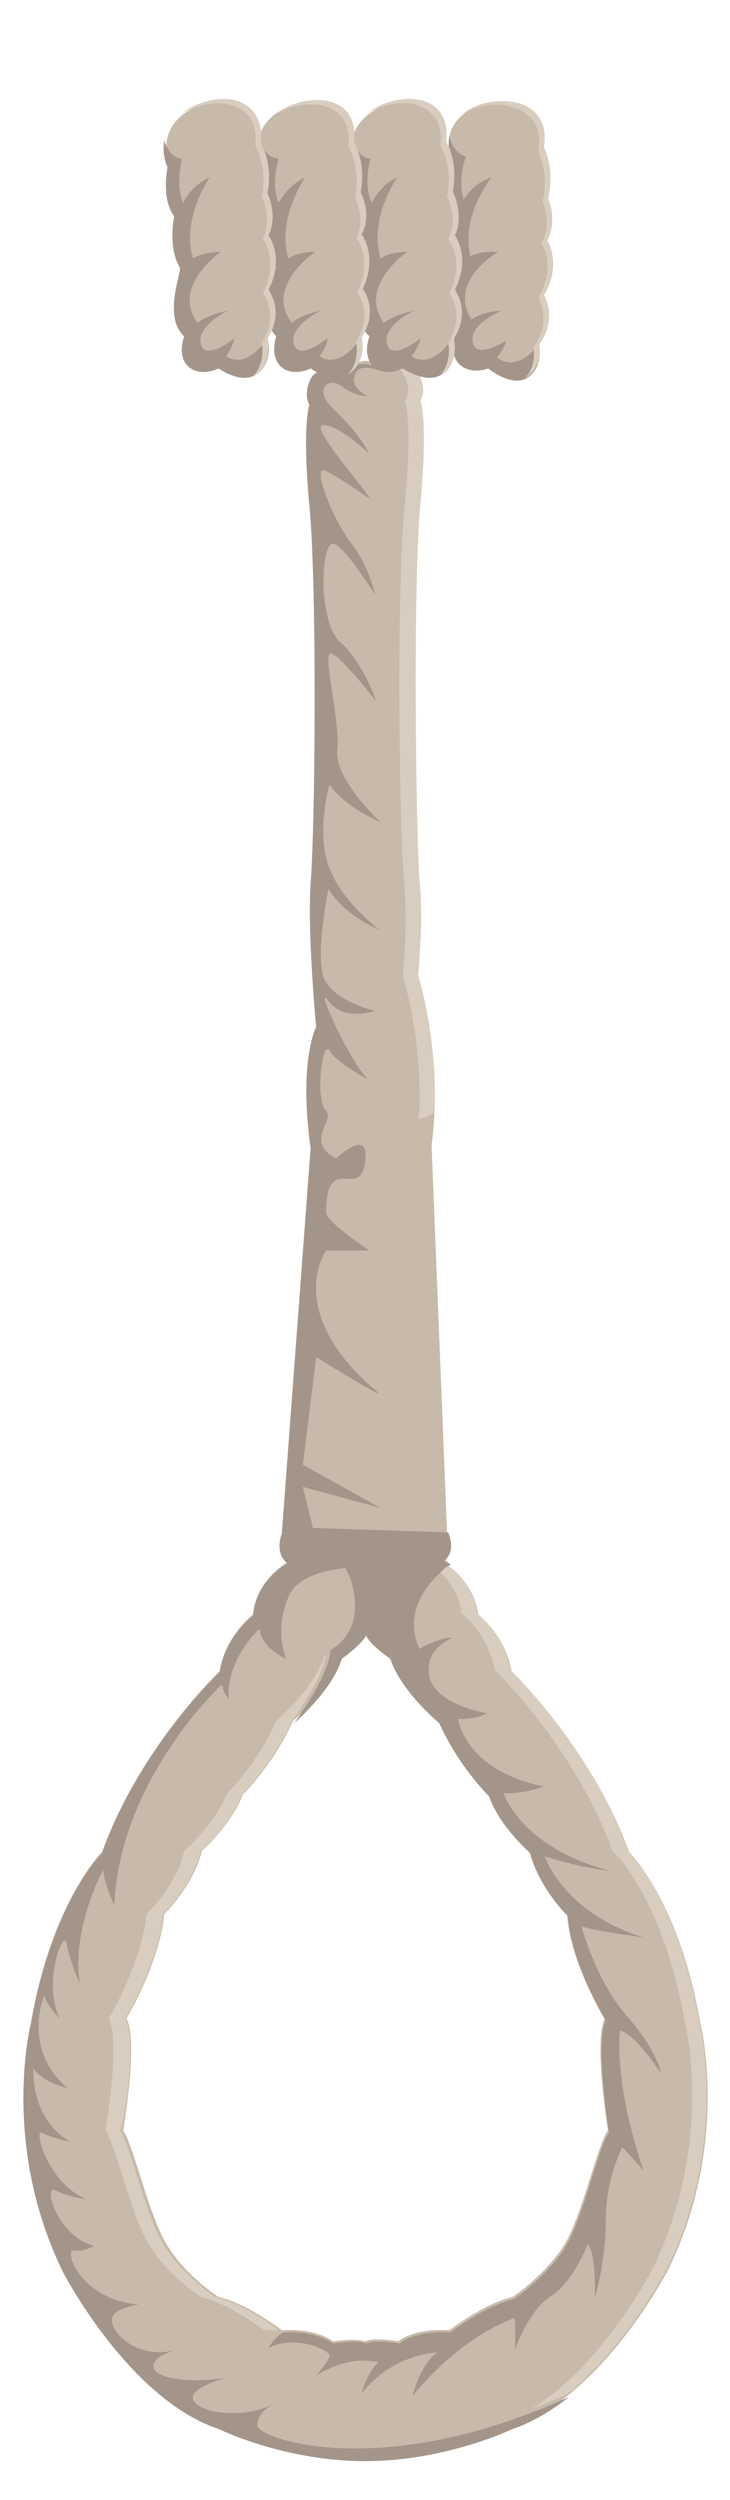<?xml version="1.0" encoding="utf-8"?>
<!-- Generator: Adobe Illustrator 25.0.0, SVG Export Plug-In . SVG Version: 6.00 Build 0)  -->
<svg version="1.1" id="Layer_1" xmlns="http://www.w3.org/2000/svg" xmlns:xlink="http://www.w3.org/1999/xlink" x="0px" y="0px"
	 viewBox="0 0 65.8 225.3" style="enable-background:new 0 0 65.8 225.3;" xml:space="preserve">
<style type="text/css">
	.st0{fill-rule:evenodd;clip-rule:evenodd;fill:#C7BAAA;}
	.st1{fill-rule:evenodd;clip-rule:evenodd;fill:#A39589;}
	.st2{fill-rule:evenodd;clip-rule:evenodd;fill:#D9CDC0;}
</style>
<path class="st0" d="M34.3,33.1c0,0,2.7-0.6,3.4,0.8c0.8,1.5,0.1,2.3,0.1,2.3s0.7,1.7,0,9.2s-0.5,29.4-0.1,33.9
	c0.4,4.6-0.1,8.7-0.1,8.7s2.4,7.3,1.3,15.2l1.4,35c0,0,0.8,1.7-0.4,2.6c0,0,2.8,1.5,3.2,4.7c0,0,2.4,1.8,3,5.1
	c0,0,7.2,6.9,10.6,16.3c0,0,4.5,4.4,6.4,15.3c0,0,2.8,10.8-2.9,22.4c0,0-5.9,11.4-14,14.1c0,0-6,2.9-13.3,2.9s-13.2-2.9-13.2-2.9
	c-8.1-2.7-14-14.1-14-14.1C0,193,2.8,182.2,2.8,182.2c1.9-10.9,6.4-15.3,6.4-15.3c3.4-9.5,10.6-16.3,10.6-16.3c0.5-3.2,3-5.1,3-5.1
	c0.3-3.2,3.1-4.7,3.1-4.7c-1.2-1-0.5-2.6-0.5-2.6l2.6-34.8c-1.1-7.9,0.5-10.9,0.5-10.9s-0.8-8.4-0.5-13c0.4-4.6,0.6-26.4-0.1-33.9
	s0-9.2,0-9.2s-0.6-0.8,0.1-2.3c0.7-1.4,3.4-0.8,3.4-0.8C32.2,32.3,33.6,32.3,34.3,33.1L34.3,33.1z M32.9,211c0,0,0.6-0.4,3,0
	c0,0,1.3-1.2,4.6-1c0,0,3.1-2.4,5.7-3c0,0,2.6-1.7,4.4-4.3c1.8-2.5,3.2-9.4,4.2-10.7c0,0-1.3-8-0.3-10.1c0,0-3.1-5-3.4-9.4
	c0,0-2.6-2.5-3.4-5.7c0,0-2.8-2.4-3.7-5.1c0,0-2.7-2.6-4.5-6.6c0,0-3.5-2.9-4.4-5.8c0,0-1.8-1.2-2.2-2.1c-0.4,0.8-2.2,2.1-2.2,2.1
	c-0.8,2.8-4.3,5.8-4.3,5.8c-1.8,4-4.5,6.6-4.5,6.6c-1,2.7-3.7,5.1-3.7,5.1c-0.8,3.2-3.4,5.7-3.4,5.7c-0.4,4.4-3.4,9.4-3.4,9.4
	c1.1,2.1-0.3,10.1-0.3,10.1c1,1.4,2.4,8.2,4.2,10.7c1.7,2.6,4.4,4.3,4.4,4.3c2.6,0.6,5.7,3,5.7,3c3.2-0.2,4.6,1,4.6,1
	C32.3,210.7,32.9,211,32.9,211L32.9,211z"/>
<path class="st1" d="M40.6,138.9c0.1,0.6-0.1,1.2-0.6,1.7c0,0,0.3,0.1,0.6,0.4c0,0-4.8,3.1-2.8,7.6c0,0,1.9-1.1,3-1
	c0,0-2.6,0.9-2.1,3.5c0.6,2.6,5.2,3.3,5.2,3.3s-1,0.6-2.6,0.5c0,0,0.5,4.6,7.7,6.1c0,0-1.8,0.7-3.6,0.6c0,0,1.5,4.9,9.6,7
	c0,0-2.4-0.2-5.9-1.3c0,0,1.7,5.1,8.9,7.3c0,0-4.5-0.6-5.6-1c0,0,1.4,5.1,4.2,8.2c2.7,3.1,3,5.1,3,5.1s-2.2-3.5-3.7-3.9
	c0,0-0.7,4.3,2.1,12.6c0,0-0.8-0.9-1.9-2.1c0,0-1.5,2.8-1.5,6.6c0,3.9-1,7-1,7s0.2-3.7-0.6-4.9c0,0-1.3,3.4-3.3,4.7
	c-2.1,1.3-3.3,4.9-3.3,4.9s0.1-1.2,0-2.9c0,0-4.6,1.4-9.2,7c0,0,0.6-2.7,2.2-3.9c0,0-4,0.1-6.8,3.7c0,0,0.4-1.8,1.5-2.8
	c0,0-2.5-0.8-5.6,1.2c0,0,1-1.2,1.2-1.7c0.3-0.5-3-2.1-5.5-0.8c0,0,0.3-0.7,1.3-1.4c3.1-0.2,4.5,1,4.5,1c2.4-0.4,3,0,3,0
	s0.6-0.4,3,0c0,0,1.3-1.2,4.6-1c0,0,3.1-2.4,5.7-3c0,0,2.6-1.7,4.4-4.3c1.8-2.5,3.2-9.4,4.2-10.7c0,0-1.3-8-0.3-10.1
	c0,0-3.1-5-3.4-9.4c0,0-2.6-2.5-3.4-5.7c0,0-2.8-2.4-3.7-5.1c0,0-2.7-2.6-4.5-6.6c0,0-3.5-2.9-4.4-5.8c0,0-1.8-1.2-2.2-2.1
	c-0.4,0.8-2.2,2.1-2.2,2.1c-0.8,2.8-4.3,5.8-4.3,5.8s3.1-4.1,3.3-6.6c0,0,2.2-1.1,2.2-3.9c0-2.7-1.3-4.1-1.3-4.1L40.6,138.9z"/>
<path class="st1" d="M32.9,104.8c-0.5,3.4-3.5-1.1-3.5,4.5c0,0.8,3.9,3.4,3.9,3.4h-3.9c0,0-3.8,5.3,4.1,12.3c2.7,2.1-5-2.7-5-2.7
	l-1.2,9.7l7,3.9l-7-1.9l0.9,3.7l12.2,0.4c0,0,0.8,1.7-0.4,2.6c0,0,0.3,0.1,0.6,0.4c0,0-3.7-0.1-5.2,1.7c0,0-0.3-1-0.2-1.5
	c0,0-7.5-0.8-9.1,2.4c-1.5,3.2-0.3,5.8-0.3,5.8s-2.2-0.9-2.4-2.7c0,0-3,2.6-2.8,6.3c0,0-0.5-0.6-0.6-1.3c0,0-9.2,8.5-9.7,19.9
	c0,0-0.9-1.9-1-3.2c0,0-2.9,5.3-2.1,10.3c0,0-1-2.3-1.2-3.7c-0.3-1.3-2.2,3.7-0.6,6.8c0,0-1.2-1.1-1.4-2.1c0,0-2.1,4.8,2.1,8.4
	c0,0-2.2-0.5-3.1-1.8c0,0-0.3,4.5,3.3,6.6c0,0-1.7-0.3-2.5-0.8s0.4,4.5,4,6c0,0-1.6-0.2-2.8-0.8s0.2,4.2,3.5,5c0,0-1.1,0.6-1.9,0.4
	c-0.8-0.1,0.5,4.4,5.9,4.9c0,0-2.6,0.3-2.4,1.5c0.1,1.3,2.5,3.4,5.7,2.6c0,0-2.4,0.6-1.9,1.7c0.5,1.1,4.7,1.3,7.2,0.6
	c0,0-4,0.9-3.7,2.1c0.3,1.2,4.2,1.9,7.2,0.5c0,0-1.5,0.7-1.4,1.9s11.3,5.1,28.1-2.6c-1.5,1.2-3.3,2.3-5.1,2.9c0,0-6,2.9-13.3,2.9
	s-13.2-2.9-13.2-2.9c-8.1-2.7-14-14.1-14-14.1c-5.7-11.6-2.9-22.4-2.9-22.4C4.7,171.4,9.2,167,9.2,167c3.4-9.5,10.6-16.3,10.6-16.3
	c0.5-3.2,3-5.1,3-5.1c0.3-3.2,3.1-4.7,3.1-4.7c-1.2-1-0.5-2.6-0.5-2.6l2.6-34.8c-1.1-7.9,0.5-10.9,0.5-10.9s-0.8-8.4-0.5-13
	c0.4-4.6,0.6-26.4-0.1-33.9s0-9.2,0-9.2s-0.6-0.8,0.1-2.3c0.7-1.4,3.4-0.8,3.4-0.8c0.7-0.8,2.1-0.8,2.8,0c0,0-1.9-0.8-2.2,0.4
	c-0.5,1.1,1.1,1.9,1.1,1.9s-1.2,0-2.3-0.9c-1.2-0.9-2.5,0.3-0.9,1.9c1.5,1.5,2.4,2.4,3.4,4.2c0,0-2.6-2.5-4.1-2.6s3.2,5.1,4.2,6.7
	c0,0-3-2.1-4.1-2.6c-1.2-0.5,0.6,4.3,2.4,6.6c1.7,2.3,2.1,4.6,2.1,4.6s-2.6-4.2-3.7-4.6c-1.2-0.4-1.5,7.1,0.6,8.9
	c2.1,1.9,3.2,5.3,3.2,5.3s-3-3.9-4-4.3c-1-0.4,0.8,5.9,0.5,8.7c-0.3,2.6,3.9,6.5,3.9,6.5s-3.3-1.4-4.6-3.4c0,0-1.2,4.1-0.1,7.3
	c1.1,3.2,4.6,5.8,4.6,5.8s-3.1-1.2-4.6-3.7c0,0-1.1,5.4-0.5,7.8c0.7,2.3,4.7,3.2,4.7,3.2s-2.8,1-4.2-0.9s1.9,5.5,3.6,7.1
	c0,0-2.7-1.4-3.5-2.6c-0.6-1.2-1.3,4.1-0.4,5.3c1.1,0.9-2,2.8,1,4.4C30.3,104.4,33.4,101.4,32.9,104.8z"/>
<path class="st2" d="M39.2,99.3c0.1-6.3-1.5-11.4-1.5-11.4s0.1-1.2,0.2-3.1c0.1-1.5,0.1-3.5-0.1-5.6c-0.3-4.6-0.6-26.4,0.1-33.9
	c0.7-7.5,0-9.2,0-9.2s0.6-0.8-0.1-2.3c-0.5-1-1.9-1-2.8-0.8c0.6,0.1,1.2,0.3,1.4,0.8c0.8,1.5,0.1,2.3,0.1,2.3s0.7,1.7,0,9.2
	c-0.8,7.5-0.5,29.4-0.1,33.9c0.4,4.6-0.1,8.7-0.1,8.7s0.1,0.2,0.1,0.5c0.5,1.5,1.6,6.2,1.4,11.8c0,0.2-0.1,0.4-0.1,0.7
	c0.1-0.1,0.3-0.1,0.3-0.1c0.4-0.1,0.8-0.3,1.1-0.5c0-0.1,0-0.2,0-0.3C39.2,99.7,39.2,99.5,39.2,99.3L39.2,99.3z"/>
<path class="st2" d="M61.7,182.1c0,0,2.8,10.8-2.9,22.4c0,0-4.4,8.6-10.9,12.6c1-0.4,2.1-0.8,3.3-1.4c5.3-4.3,8.9-11.2,8.9-11.2
	c5.7-11.6,2.9-22.4,2.9-22.4c-1.9-10.9-6.4-15.3-6.4-15.3c-3.4-9.5-10.6-16.3-10.6-16.3c-0.6-3.2-3-5.1-3-5.1
	c-0.3-2.3-1.7-3.7-2.6-4.3c0,0-0.3,0.2-0.7,0.6c0.8,0.8,1.7,2,1.9,3.7c0,0,2.4,1.8,3,5.1c0,0,7.2,6.9,10.6,16.3
	C55.3,166.8,59.8,171.2,61.7,182.1L61.7,182.1z"/>
<path class="st2" d="M11.3,181.9c0,0,3-5,3.4-9.4c0,0,2.6-2.5,3.4-5.7c0,0,2.8-2.4,3.7-5.1c0,0,2.7-2.6,4.5-6.6c0,0,2.6-3.4,3.1-5.9
	c-0.1,0.1-0.2,0.1-0.2,0.1c-0.8,2.8-4.3,5.8-4.3,5.8c-1.8,4-4.5,6.6-4.5,6.6c-1,2.7-3.8,5.1-3.8,5.1c-0.7,3.2-3.4,5.7-3.4,5.7
	c-0.4,4.4-3.4,9.4-3.4,9.4C10.9,184,9.5,192,9.5,192c1,1.4,2.4,8.2,4.2,10.7c1.7,2.6,4.4,4.3,4.4,4.3c2.6,0.6,5.7,3,5.7,3
	c0.5,0,0.9,0,1.3,0c-0.3-0.3-3.2-2.4-5.7-3c0,0-2.6-1.7-4.4-4.3c-1.8-2.5-3.2-9.4-4.2-10.7C11.1,192.1,12.4,184.1,11.3,181.9
	L11.3,181.9z"/>
<path class="st0" d="M41.1,30c-1,2.7,1,3.9,2.9,3.2c0,0,2.2,1.8,3.6,0.8c1.4-1,1-3,1-3s1.7-2,0.4-4.4c0,0,1.7-2.4,0.3-4.9
	c0,0,1-1.5,0.1-3.8c0,0,0.7-2.3-0.4-4.6c0,0,0.8-3-2.2-3.9s-7.7,1-6,5.3c0,0-0.8,2.8,0.3,4.4c0,0-0.8,2.6,0.2,4.7
	C41.3,23.8,39.2,27.9,41.1,30L41.1,30z"/>
<path class="st1" d="M41.1,30c-1,2.7,1,3.9,2.9,3.2c0,0,2.2,1.8,3.6,0.8c1.4-1,1-3,1-3c-2.2,2.8-3.8,1.2-3.8,1.2
	c0.8-1,0.8-1.5,0.8-1.5s-2.7,1.8-3,0.1c-0.3-1.6,2.6-2.8,2.6-2.8c-1.9,0.1-2.7,0.8-2.7,0.8c-2.2-3.5,2.4-6.1,2.4-6.1
	c-1.7-0.1-2.5,0.4-2.5,0.4c-0.9-3.7,1.9-7.1,1.9-7.1c-1.7,0.5-2.5,2-2.5,2c-0.6-1.9,0.2-3.9,0.2-3.9c-1.2-0.3-1.5-1.8-1.5-1.9
	c-0.1,0.7-0.1,1.5,0.3,2.5c0,0-0.8,2.8,0.3,4.4c0,0-0.8,2.6,0.2,4.7C41.3,23.8,39.2,27.9,41.1,30L41.1,30z"/>
<path class="st0" d="M33.3,30.3c-0.9,2.8,1.2,3.8,3,2.9c0,0,2.3,1.6,3.7,0.4c1.3-1.2,0.8-3.1,0.8-3.1s1.6-2.1,0.1-4.4
	c0,0,1.5-2.6,0-4.9c0,0,0.9-1.5-0.1-3.8c0,0,0.6-2.3-0.6-4.5c0,0,0.6-3.1-2.4-3.7c-3-0.6-7.5,1.7-5.7,5.9c0,0-0.6,2.8,0.6,4.4
	c0,0-0.6,2.7,0.5,4.6C33.1,24.2,31.2,28.5,33.3,30.3L33.3,30.3z"/>
<path class="st1" d="M33.3,30.3c-0.9,2.8,1.2,3.8,3,2.9c0,0,2.3,1.6,3.7,0.4c1.3-1.2,0.8-3.1,0.8-3.1c-2.1,3-3.7,1.6-3.7,1.6
	c0.8-1.1,0.8-1.6,0.8-1.6s-2.6,2.1-3,0.5c-0.5-1.6,2.4-3,2.4-3c-1.9,0.4-2.7,1.1-2.7,1.1c-2.4-3.3,2.1-6.4,2.1-6.4
	c-1.7,0-2.4,0.6-2.4,0.6c-1.1-3.6,1.5-7.3,1.5-7.3c-1.6,0.7-2.3,2.3-2.3,2.3c-0.8-1.8-0.1-4-0.1-4c-1.2-0.1-1.6-1.6-1.7-1.7
	c-0.1,0.8,0,1.5,0.4,2.5c0,0-0.6,2.8,0.6,4.4c0,0-0.6,2.7,0.5,4.6C33.1,24.2,31.2,28.5,33.3,30.3L33.3,30.3z"/>
<path class="st0" d="M24.9,30.3c-0.8,2.8,1.2,3.8,3.1,2.9c0,0,2.2,1.6,3.6,0.4c1.3-1.2,0.9-3.1,0.9-3.1s1.6-2.1,0.1-4.4
	c0,0,1.5-2.6-0.1-4.9c0,0,1-1.5-0.1-3.8c0,0,0.6-2.3-0.6-4.5c0,0,0.6-3.1-2.4-3.7c-3-0.6-7.6,1.7-5.7,5.9c0,0-0.7,2.8,0.6,4.4
	c0,0-0.6,2.7,0.5,4.6C24.8,24.2,23,28.5,24.9,30.3L24.9,30.3z"/>
<path class="st1" d="M24.9,30.3c-0.8,2.8,1.2,3.8,3.1,2.9c0,0,2.2,1.6,3.6,0.4c1.3-1.2,0.9-3.1,0.9-3.1c-2.1,3-3.7,1.6-3.7,1.6
	c0.8-1.1,0.7-1.6,0.7-1.6s-2.6,2.1-3,0.5c-0.5-1.6,2.4-3,2.4-3c-1.9,0.4-2.6,1.1-2.6,1.1c-2.5-3.3,2.1-6.4,2.1-6.4
	c-1.7,0-2.4,0.6-2.4,0.6c-1.1-3.6,1.5-7.3,1.5-7.3c-1.6,0.7-2.4,2.3-2.4,2.3c-0.7-1.8,0-4,0-4c-1.3-0.1-1.7-1.6-1.7-1.7
	c-0.1,0.8,0,1.5,0.4,2.5c0,0-0.7,2.8,0.6,4.4c0,0-0.6,2.7,0.5,4.6C24.8,24.2,23,28.5,24.9,30.3L24.9,30.3z"/>
<path class="st0" d="M16.6,30.3c-0.9,2.8,1.2,3.8,3.1,2.9c0,0,2.2,1.6,3.6,0.4c1.4-1.2,0.8-3.1,0.8-3.1s1.6-2.1,0.1-4.4
	c0,0,1.5-2.6,0-4.9c0,0,0.9-1.5-0.1-3.8c0,0,0.6-2.3-0.6-4.5c0,0,0.6-3.1-2.4-3.7c-3-0.6-7.5,1.7-5.7,5.9c0,0-0.6,2.8,0.6,4.4
	c0,0-0.6,2.7,0.5,4.6C16.5,24.2,14.6,28.5,16.6,30.3L16.6,30.3z"/>
<path class="st1" d="M16.6,30.3c-0.9,2.8,1.2,3.8,3.1,2.9c0,0,2.2,1.6,3.6,0.4c1.4-1.2,0.8-3.1,0.8-3.1c-2.1,3-3.7,1.6-3.7,1.6
	c0.7-1.1,0.7-1.6,0.7-1.6s-2.6,2.1-3,0.5s2.4-3,2.4-3c-1.9,0.4-2.7,1.1-2.7,1.1c-2.4-3.3,2.1-6.4,2.1-6.4c-1.7,0-2.5,0.6-2.5,0.6
	c-1.1-3.6,1.5-7.3,1.5-7.3c-1.7,0.7-2.4,2.3-2.4,2.3c-0.7-1.8-0.1-4-0.1-4c-1.2-0.1-1.6-1.6-1.6-1.7c-0.1,0.8-0.1,1.5,0.3,2.5
	c0,0-0.6,2.8,0.6,4.4c0,0-0.6,2.7,0.5,4.6C16.5,24.2,14.6,28.5,16.6,30.3L16.6,30.3z"/>
<path class="st2" d="M32,17.8c0,0,0.6-2.4-0.6-4.6c0,0,0.6-3-2.4-3.7c-1.4-0.3-3,0.1-4.2,0.8c1.3-1,3.1-1.5,4.7-1.2
	c3,0.6,2.4,3.7,2.4,3.7c1.2,2.2,0.6,4.5,0.6,4.5c1.1,2.3,0.1,3.8,0.1,3.8c1.5,2.4,0.1,4.9,0.1,4.9c1.5,2.3-0.1,4.4-0.1,4.4
	s0.5,1.9-0.9,3.1c-0.1,0.1-0.3,0.2-0.4,0.3c1.2-1.2,0.8-3,0.8-3s1.6-2.2,0.1-4.5c0,0,1.5-2.5-0.1-4.9C32.1,21.6,33,20.1,32,17.8
	L32,17.8z"/>
<path class="st2" d="M23.5,12.9c1.2,2.2,0.6,4.5,0.6,4.5c1,2.3,0.1,3.8,0.1,3.8c1.5,2.4,0,4.9,0,4.9c1.5,2.3-0.1,4.4-0.1,4.4
	s0.5,1.9-0.8,3.1c-0.1,0.1-0.3,0.2-0.5,0.3c1.2-1.2,0.8-3,0.8-3s1.6-2.2,0.1-4.5c0,0,1.5-2.5,0-4.9c0,0,0.9-1.5-0.1-3.8
	c0,0,0.6-2.4-0.6-4.6c0,0,0.6-3-2.4-3.7c-1.3-0.3-2.9,0.1-4.2,0.8c1.3-1,3.2-1.5,4.7-1.2C24.1,9.8,23.5,12.9,23.5,12.9L23.5,12.9z"
	/>
<path class="st2" d="M48.5,13.6c0,0,0.8-3-2.2-3.9c-1.4-0.5-3.2-0.3-4.6,0.6c1.3-1.2,3.5-1.4,5.1-1c3,1,2.2,3.9,2.2,3.9
	c1.1,2.3,0.4,4.6,0.4,4.6c0.9,2.4-0.1,3.8-0.1,3.8c1.4,2.5-0.3,4.9-0.3,4.9c1.3,2.4-0.4,4.4-0.4,4.4s0.4,1.9-1,3
	c-0.1,0.1-0.2,0.1-0.3,0.2c1.1-1.1,0.8-2.8,0.8-2.8s1.7-2.1,0.4-4.5c0,0,1.7-2.4,0.3-4.9c0,0,1-1.4,0.1-3.8
	C48.9,18.2,49.6,16,48.5,13.6L48.5,13.6z"/>
<path class="st2" d="M41,21.2c1.5,2.4,0,4.9,0,4.9c1.5,2.3-0.1,4.4-0.1,4.4s0.5,1.9-0.8,3.1c-0.1,0.1-0.3,0.2-0.5,0.3
	c1.2-1.2,0.8-3,0.8-3s1.6-2.2,0.1-4.5c0,0,1.5-2.5-0.1-4.9c0,0,1-1.5-0.1-3.8c0,0,0.6-2.4-0.6-4.6c0,0,0.6-3-2.4-3.7
	c-1.3-0.3-2.9,0.1-4.2,0.8c1.3-1,3.2-1.5,4.7-1.2c3,0.6,2.4,3.7,2.4,3.7c1.2,2.2,0.6,4.5,0.6,4.5C41.9,19.7,41,21.2,41,21.2L41,21.2
	z"/>
<path class="st1" d="M33.3,112.7c-2.2-0.9-5.4-2.8-3.9,0"/>
</svg>
